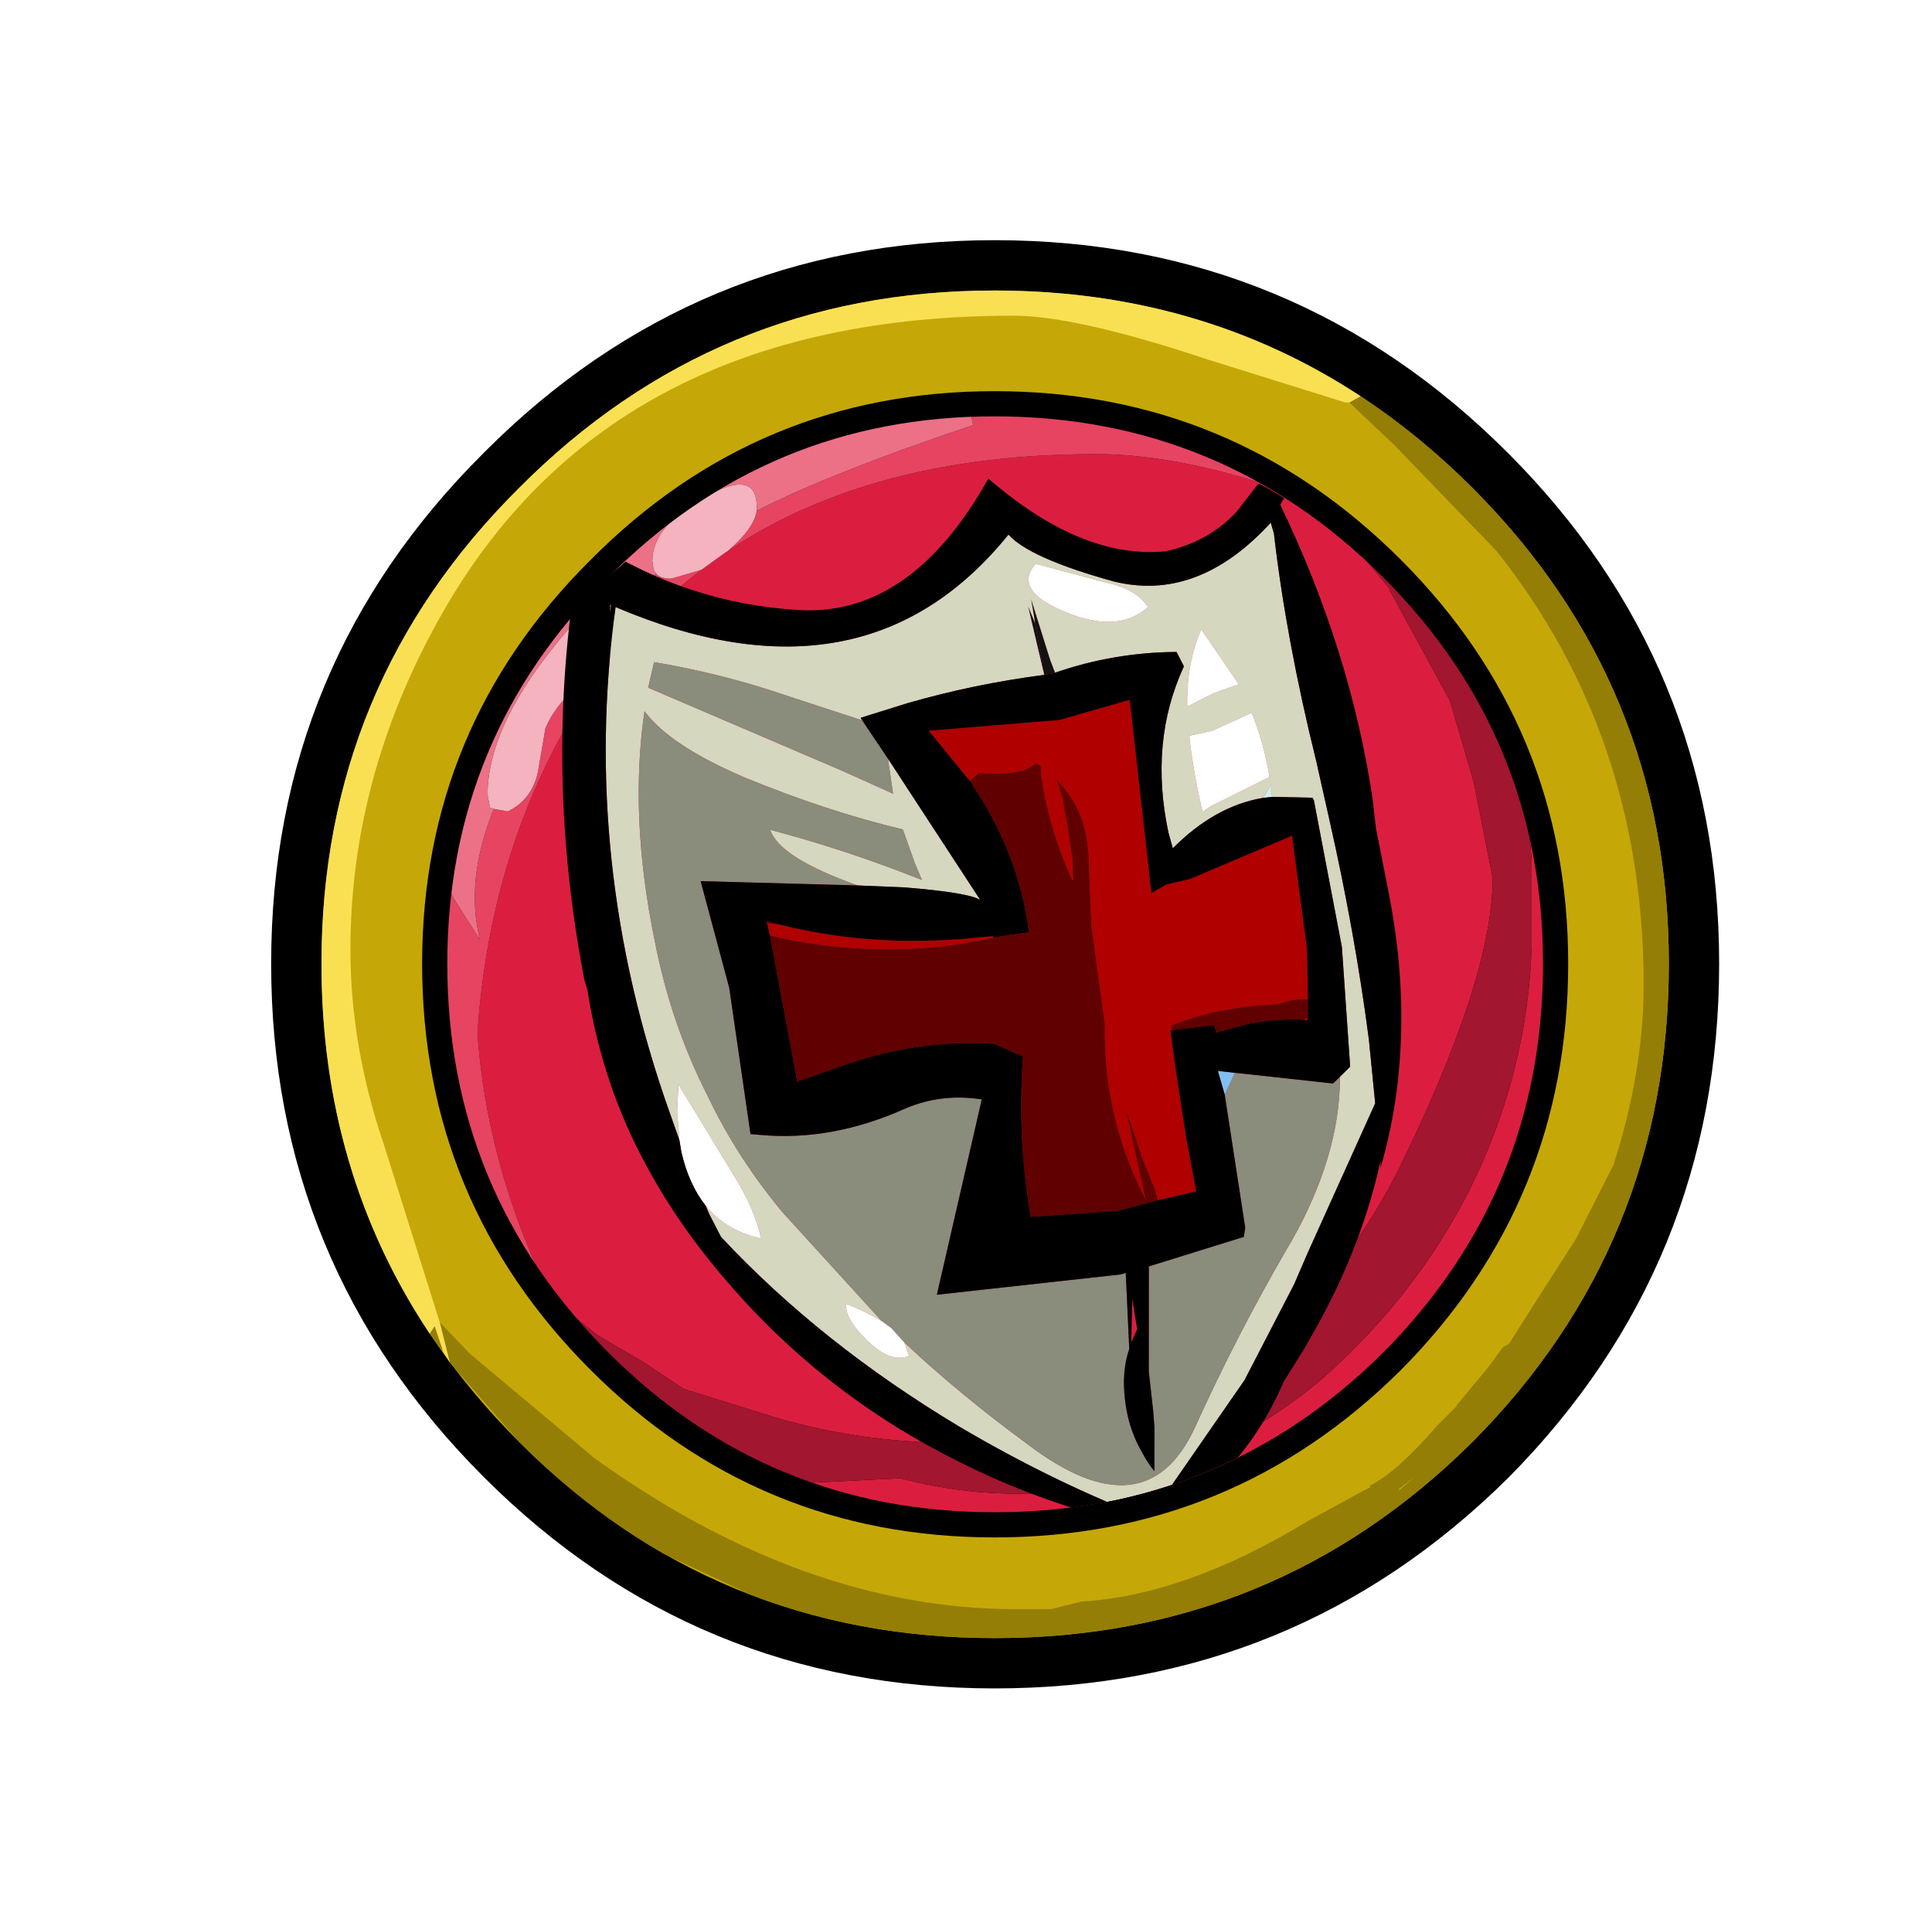 <?xml version="1.0" encoding="UTF-8" standalone="no"?>
<svg xmlns:ffdec="https://www.free-decompiler.com/flash" xmlns:xlink="http://www.w3.org/1999/xlink" ffdec:objectType="frame" height="93.35px" width="93.45px" xmlns="http://www.w3.org/2000/svg">
  <g transform="matrix(1.0, 0.0, 0.0, 1.0, 12.3, 10.9)">
    <use ffdec:characterId="276" height="57.55" transform="matrix(1.217, 0.0, 0.0, 1.217, 0.816, 0.716)" width="57.55" xlink:href="#sprite0"/>
    <clipPath id="clipPath0" transform="matrix(1.0, 0.0, 0.0, 1.0, 0.0, 0.0)">
      <path d="M55.35 61.2 L55.4 61.1 Q55.75 60.75 56.15 60.55 L55.35 61.2 M48.5 12.4 L48.55 12.45 Q51.25 13.9 53.7 16.15 L54.6 17.0 Q60.15 22.55 61.7 29.7 62.35 32.55 62.35 35.7 62.35 46.7 54.6 54.5 46.8 62.25 35.8 62.25 30.95 62.25 26.75 60.75 21.4 58.8 17.1 54.5 L15.5 52.75 13.55 50.15 Q9.35 43.8 9.35 35.7 L9.55 32.3 Q10.6 23.5 17.1 17.0 L20.15 14.35 Q21.2 13.55 22.25 12.9 27.8 9.5 34.7 9.3 L35.8 9.25 Q42.8 9.25 48.5 12.4 M63.35 39.3 L63.45 38.4 63.4 39.15 63.35 39.3" fill="#ff0000" fill-rule="evenodd" stroke="none"/>
    </clipPath>
    <g clip-path="url(#clipPath0)">
      <filter id="filter1">
        <feColorMatrix in="SourceGraphic" result="filterResult3" type="matrix" values="1.809 -0.713 -0.096 0.0 0.0 -0.361 1.457 -0.096 0.0 0.0 -0.361 -0.713 2.074 0.0 0.0 0.0 0.0 0.0 1.0 0.0"/>
      </filter>
      <use ffdec:characterId="281" filter="url(#filter1)" height="188.35" transform="matrix(0.262, -0.23, 0.23, 0.262, -12.291, 33.079)" width="191.2" xlink:href="#sprite1"/>
    </g>
  </g>
  <defs>
    <g id="sprite0" transform="matrix(1.0, 0.0, 0.0, 1.0, 2.0, 2.0)">
      <use ffdec:characterId="275" height="57.55" transform="matrix(1.0, 0.0, 0.0, 1.0, -2.0, -2.0)" width="57.55" xlink:href="#shape0"/>
    </g>
    <g id="shape0" transform="matrix(1.0, 0.0, 0.0, 1.0, 2.0, 2.0)">
      <path d="M55.55 26.75 Q55.55 38.7 47.2 47.15 L47.15 47.2 Q38.7 55.55 26.75 55.55 14.85 55.55 6.45 47.15 -2.0 38.7 -2.0 26.75 -2.0 14.85 6.45 6.45 14.85 -2.0 26.75 -2.0 38.7 -2.0 47.15 6.45 55.55 14.85 55.55 26.75" fill="#000000" fill-rule="evenodd" stroke="none"/>
      <path d="M41.2 8.0 L41.7 8.15 42.35 8.65 41.95 8.75 41.65 8.45 41.2 8.0 M46.7 12.25 Q47.65 13.3 47.7 14.05 L47.6 14.15 47.35 13.95 46.7 12.25 M11.5 45.25 L11.4 45.35 10.8 45.5 Q9.55 45.5 8.45 43.2 L11.5 45.25" fill="#9192a4" fill-rule="evenodd" stroke="none"/>
      <path d="M41.15 7.95 L41.15 7.85 Q41.15 6.55 35.75 5.0 30.25 3.4 26.6 3.85 L24.45 4.1 Q20.15 4.5 16.45 6.45 10.5 9.2 7.25 14.85 L6.35 16.6 Q4.5 20.25 4.1 24.55 3.8 26.8 3.8 29.25 3.8 32.05 5.9 37.3 L6.6 38.95 6.3 38.9 5.8 39.0 5.55 39.1 5.45 39.7 7.35 41.1 7.3 41.45 Q7.3 42.2 8.45 43.2 9.55 45.5 10.8 45.5 L11.4 45.35 11.5 45.25 13.05 46.1 Q16.85 48.1 20.4 48.9 20.55 49.35 21.55 49.85 23.05 50.65 25.45 50.65 L28.3 50.25 29.35 50.0 30.6 50.05 Q36.1 50.05 41.55 45.0 45.1 41.7 47.05 38.2 48.05 36.4 48.9 32.35 L49.35 29.9 Q49.75 27.4 49.75 25.5 L49.3 20.55 Q48.75 17.45 47.9 15.7 L47.35 13.95 47.6 14.15 47.7 14.05 Q47.65 13.3 46.7 12.25 L45.8 10.4 Q44.4 8.2 42.35 8.65 L41.7 8.15 41.2 8.0 41.15 7.95 M49.05 40.05 Q48.6 39.95 45.85 42.65 L41.5 47.15 Q40.15 48.5 35.55 49.9 L26.35 52.55 26.4 52.65 Q26.65 53.0 27.7 53.0 L28.75 53.0 29.25 53.0 Q33.65 53.0 38.7 50.1 40.7 48.95 42.7 47.4 47.9 43.3 49.1 40.4 L49.05 40.05 M53.55 26.75 Q53.55 37.9 45.75 45.75 37.9 53.55 26.75 53.55 15.65 53.55 7.85 45.75 0.0 37.9 0.0 26.75 0.0 15.65 7.85 7.85 15.65 0.0 26.75 0.0 37.9 0.0 45.75 7.85 53.55 15.65 53.55 26.75" fill="#c5a807" fill-rule="evenodd" stroke="none"/>
      <path d="M49.05 40.05 L49.1 40.4 Q47.9 43.3 42.7 47.4 40.7 48.95 38.7 50.1 33.65 53.0 29.25 53.0 L28.75 53.0 27.7 53.0 Q26.65 53.0 26.4 52.65 L26.35 52.55 35.55 49.9 Q40.15 48.5 41.5 47.15 L45.85 42.65 Q48.6 39.95 49.05 40.05" fill="#947e05" fill-rule="evenodd" stroke="none"/>
      <path d="M9.1 40.05 L8.8 39.35 Q6.55 34.5 6.2 29.5 6.6 23.55 9.05 18.6 11.35 13.95 15.1 11.1 L16.0 10.45 16.15 10.35 Q21.9 6.5 30.8 6.5 33.6 6.5 37.2 7.6 L38.4 7.95 Q39.1 8.2 39.75 8.55 L42.45 11.85 42.45 11.9 44.85 16.3 45.8 19.55 46.55 23.35 Q46.55 27.35 42.75 35.05 40.25 39.9 36.3 42.6 31.6 45.8 25.3 45.8 21.15 45.8 17.45 44.6 L14.4 43.65 12.9 42.65 10.95 41.5 9.15 40.05 9.1 40.05 M47.85 19.8 Q49.4 24.4 48.7 29.55 48.15 33.55 46.15 37.15 43.85 41.2 40.2 44.25 36.6 47.25 32.2 48.35 26.45 49.65 20.95 48.2 20.1 48.1 19.05 47.4 L23.0 47.2 Q27.8 48.45 32.35 47.15 36.4 46.05 39.65 43.35 43.45 40.05 45.65 35.7 47.95 31.05 48.1 26.0 L48.1 22.65 47.85 19.8" fill="#db1e3f" fill-rule="evenodd" stroke="none"/>
      <path d="M6.6 38.95 L7.95 39.75 Q8.4 39.6 9.1 40.05 L9.15 40.05 10.95 41.5 12.9 42.65 14.4 43.65 17.45 44.6 Q21.15 45.8 25.3 45.8 31.6 45.8 36.3 42.6 40.25 39.9 42.75 35.05 46.55 27.35 46.55 23.35 L45.8 19.55 44.85 16.3 42.45 11.9 42.45 11.85 39.75 8.55 38.95 7.1 Q38.95 5.7 41.15 7.95 L41.2 8.0 41.65 8.45 41.95 8.75 42.35 8.65 Q44.4 8.2 45.8 10.4 L46.7 12.25 47.35 13.95 47.9 15.7 Q48.75 17.45 49.3 20.55 L49.75 25.5 Q49.75 27.4 49.35 29.9 L48.9 32.35 Q48.05 36.4 47.05 38.2 45.1 41.7 41.55 45.0 36.1 50.05 30.6 50.05 L29.35 50.0 28.3 50.25 25.45 50.65 Q23.05 50.65 21.55 49.85 20.55 49.35 20.4 48.9 16.85 48.1 13.05 46.1 L11.5 45.25 8.45 43.2 Q7.3 42.2 7.3 41.45 L7.35 41.1 5.45 39.7 5.55 39.1 5.8 39.0 6.3 38.9 6.6 38.95 M47.85 19.8 L48.1 22.65 48.1 26.0 Q47.95 31.05 45.65 35.7 43.45 40.05 39.65 43.35 36.4 46.05 32.35 47.15 27.8 48.45 23.0 47.2 L19.05 47.4 Q20.1 48.1 20.95 48.2 26.45 49.65 32.2 48.35 36.6 47.25 40.2 44.25 43.85 41.2 46.15 37.15 48.15 33.55 48.7 29.55 49.4 24.4 47.85 19.8" fill="#a3162f" fill-rule="evenodd" stroke="none"/>
      <path d="M6.6 38.95 L5.9 37.3 Q3.8 32.05 3.8 29.25 3.8 26.8 4.1 24.55 4.5 20.25 6.35 16.6 L7.25 14.85 Q10.5 9.2 16.45 6.45 20.15 4.5 24.45 4.1 L26.6 3.85 Q30.25 3.4 35.75 5.0 41.15 6.55 41.15 7.85 L41.15 7.95 Q38.95 5.7 38.95 7.1 L39.75 8.55 Q39.1 8.2 38.4 7.95 L37.2 7.6 Q33.6 6.5 30.8 6.5 21.9 6.5 16.15 10.35 17.2 9.45 17.3 8.75 20.35 7.2 25.9 5.35 L25.8 4.85 Q17.1 5.15 10.6 11.8 5.0 17.5 5.0 22.6 5.0 23.7 5.25 24.15 L6.3 25.8 Q5.7 23.45 6.85 20.6 L7.4 20.7 Q8.35 20.25 8.6 19.15 L8.9 17.4 Q9.3 16.4 10.6 15.35 11.75 14.5 11.75 13.85 L11.6 12.8 13.3 11.25 Q13.45 11.45 13.9 11.45 L15.1 11.1 Q11.35 13.95 9.05 18.6 6.6 23.55 6.2 29.5 6.55 34.5 8.8 39.35 L9.1 40.05 Q8.4 39.6 7.95 39.75 L6.6 38.95" fill="#e64461" fill-rule="evenodd" stroke="none"/>
      <path d="M13.3 11.25 L11.6 12.8 Q11.1 11.75 9.2 14.2 6.6 17.45 6.6 20.05 L6.7 20.55 6.85 20.6 Q5.7 23.45 6.3 25.8 L5.25 24.15 Q5.0 23.7 5.0 22.6 5.0 17.5 10.6 11.8 17.1 5.15 25.8 4.85 L25.9 5.35 Q20.35 7.2 17.3 8.75 L17.3 8.6 Q17.3 7.05 15.25 8.2 13.15 9.35 13.15 10.75 L13.2 11.1 13.3 11.25" fill="#ec7186" fill-rule="evenodd" stroke="none"/>
      <path d="M15.1 11.1 L13.9 11.45 Q13.45 11.45 13.3 11.25 L13.2 11.1 13.15 10.75 Q13.15 9.35 15.25 8.2 17.3 7.05 17.3 8.6 L17.3 8.75 Q17.2 9.45 16.15 10.35 L16.0 10.45 15.1 11.1 M11.6 12.8 L11.75 13.85 Q11.75 14.5 10.6 15.35 9.3 16.4 8.9 17.4 L8.6 19.15 Q8.35 20.25 7.4 20.7 L6.85 20.6 6.7 20.55 6.6 20.05 Q6.6 17.45 9.2 14.2 11.1 11.75 11.6 12.8" fill="#f4b3be" fill-rule="evenodd" stroke="none"/>
      <path d="M54.55 26.75 Q54.55 38.3 46.45 46.45 38.3 54.55 26.75 54.55 15.25 54.55 7.15 46.45 -1.0 38.3 -1.0 26.75 -1.0 15.25 7.15 7.15 15.25 -1.0 26.75 -1.0 38.3 -1.0 46.45 7.15 54.55 15.25 54.55 26.75 M48.55 26.75 Q48.55 17.75 42.2 11.4 35.8 5.0 26.75 5.0 17.75 5.0 11.4 11.4 5.0 17.75 5.0 26.75 5.0 35.8 11.4 42.2 17.75 48.55 26.75 48.55 35.8 48.55 42.2 42.2 48.55 35.8 48.55 26.75" fill="#000000" fill-rule="evenodd" stroke="none"/>
      <path d="M45.75 7.85 Q53.55 15.65 53.55 26.75 53.55 37.9 45.75 45.75 37.9 53.55 26.75 53.55 15.65 53.55 7.85 45.75 0.0 37.9 0.0 26.75 0.0 15.65 7.85 7.85 15.65 0.0 26.75 0.0 37.9 0.0 45.75 7.85 M42.9 42.9 Q49.55 36.2 49.55 26.75 49.55 17.35 42.9 10.7 36.2 4.0 26.75 4.0 17.35 4.0 10.7 10.7 4.0 17.35 4.0 26.75 4.0 36.2 10.7 42.9 17.35 49.55 26.75 49.55 36.2 49.55 42.9 42.9" fill="#c5a807" fill-rule="evenodd" stroke="none"/>
      <path d="M40.85 4.45 L41.3 4.2 Q43.65 5.75 45.75 7.85 53.55 15.65 53.55 26.75 53.55 37.9 45.75 45.75 37.9 53.55 26.75 53.55 21.5 53.55 17.0 51.8 L13.6 50.2 Q10.55 48.45 7.85 45.75 L5.1 42.6 4.7 41.0 5.9 42.25 10.85 46.4 Q19.2 52.4 27.6 52.4 L29.0 52.4 30.2 52.1 Q34.35 51.85 39.2 48.9 L41.4 47.7 41.7 47.55 41.65 47.5 Q42.7 47.0 44.35 45.1 L45.1 44.35 45.15 44.25 45.2 44.2 46.4 42.75 46.95 42.0 47.2 41.85 48.15 40.35 49.85 37.7 51.35 34.75 Q52.55 31.0 52.55 27.6 52.55 17.7 46.7 10.35 L42.65 6.15 40.85 4.45 M4.3 41.45 L4.5 41.15 4.85 42.2 4.3 41.45 M42.8 47.7 L43.45 47.15 42.85 47.6 42.8 47.7" fill="#947e05" fill-rule="evenodd" stroke="none"/>
      <path d="M40.85 4.45 L40.7 4.45 35.25 2.75 Q30.0 1.0 27.5 1.0 11.65 1.0 4.9 12.65 1.15 19.15 1.15 26.2 1.15 30.05 2.5 34.0 L4.7 41.0 5.1 42.6 4.85 42.2 4.5 41.15 4.3 41.45 Q0.0 35.0 0.0 26.75 0.0 15.65 7.85 7.85 15.65 0.0 26.75 0.0 34.9 0.0 41.3 4.2 L40.85 4.45" fill="#f9e053" fill-rule="evenodd" stroke="none"/>
    </g>
    <g id="sprite1" transform="matrix(1.0, 0.0, 0.0, 1.0, 105.45, 394.15)">
      <use ffdec:characterId="278" height="0.5" transform="matrix(1.0, 0.0, 0.0, 1.0, 17.45, -250.8)" width="1.25" xlink:href="#shape2"/>
      <filter id="filter0">
        <feColorMatrix in="SourceGraphic" result="filterResult0" type="matrix" values="0 0 0 0 1.0,0 0 0 0 1.0,0 0 0 0 1.0,0 0 0 1 0"/>
        <feConvolveMatrix divisor="36.0" in="filterResult0" kernelMatrix="1 1 1 1 1 1 1 1 1 1 1 1 1 1 1 1 1 1 1 1 1 1 1 1 1 1 1 1 1 1 1 1 1 1 1 1" order="6 6" result="filterResult1"/>
        <feComposite in="SourceGraphic" in2="filterResult1" operator="over" result="filterResult2"/>
      </filter>
      <use ffdec:characterId="280" filter="url(#filter0)" height="46.85" transform="matrix(1.638, -1.367, 1.688, 2.023, -105.465, -300.577)" width="68.45" xlink:href="#sprite2"/>
    </g>
    <g id="shape2" transform="matrix(1.0, 0.0, 0.0, 1.0, -17.45, 250.8)">
      <path d="M18.05 -250.3 L17.45 -250.8 18.7 -250.75 18.05 -250.3" fill="#000000" fill-rule="evenodd" stroke="none"/>
    </g>
    <g id="sprite2" transform="matrix(1.0, 0.0, 0.0, 1.0, 34.0, 22.7)">
      <use ffdec:characterId="279" height="46.85" transform="matrix(1.0, 0.0, 0.0, 1.0, -34.0, -22.7)" width="68.45" xlink:href="#shape3"/>
    </g>
    <g id="shape3" transform="matrix(1.0, 0.0, 0.0, 1.0, 34.0, 22.7)">
      <path d="M19.65 2.45 L23.9 1.05 22.9 1.55 19.65 2.45" fill="#111111" fill-rule="evenodd" stroke="none"/>
      <path d="M22.9 1.55 L24.4 1.15 20.65 2.65 19.9 3.0 19.8 2.8 19.65 2.45 22.9 1.55" fill="#121212" fill-rule="evenodd" stroke="none"/>
      <path d="M14.9 -6.65 L15.7 -10.65 Q16.5 -14.25 16.55 -17.95 L14.85 -18.05 11.5 -7.4 10.5 -4.45 12.7 -5.0 4.55 0.95 Q4.9 0.3 4.6 -3.05 L4.25 -5.55 Q5.25 -9.85 6.95 -10.55 6.5 -7.1 5.65 -3.75 L5.25 -2.25 6.25 -2.75 8.3 -3.65 Q8.7 -7.75 10.05 -12.3 11.35 -16.45 13.3 -18.05 6.4 -18.0 -1.35 -15.65 -6.5 -14.15 -10.85 -11.6 -14.45 -9.6 -17.5 -6.8 L-23.5 -0.75 Q-23.05 -1.65 -22.75 -2.7 L-22.8 -2.75 Q-23.75 -2.65 -24.85 -1.4 -26.15 0.05 -25.45 0.95 L-24.65 0.6 Q-27.5 4.0 -29.95 7.85 -34.5 14.7 -27.2 16.4 -20.95 17.8 -14.75 19.75 L-14.3 19.9 Q-8.25 21.75 -3.2 21.1 L-2.45 21.55 5.15 20.15 14.3 17.5 14.45 17.4 14.1 15.3 14.45 15.2 14.9 15.15 13.95 14.85 Q12.95 12.4 9.8 10.55 L10.75 10.2 Q16.4 8.45 21.6 9.65 L22.45 9.15 Q21.8 5.9 19.9 3.0 L20.65 2.65 24.4 1.15 22.9 1.55 23.9 1.05 19.65 2.45 Q18.35 -1.15 16.45 -4.45 L15.05 -6.75 14.9 -6.65 M-13.9 -12.75 L-12.3 -13.45 Q2.95 -20.15 19.7 -20.4 15.4 -6.6 28.3 -0.55 27.0 0.75 26.35 5.3 25.85 9.85 31.7 13.0 L31.05 13.25 Q24.35 14.75 16.85 17.3 L13.25 18.45 Q6.25 20.7 -0.5 22.3 L-4.55 23.15 -14.85 20.85 -17.0 20.4 -23.65 18.6 -32.7 15.05 -33.0 15.35 -33.6 15.05 Q-32.2 9.65 -29.5 4.15 -25.55 -3.75 -19.7 -9.8 L-18.35 -10.6 Q-18.05 -10.75 -17.85 -10.85 -19.25 -9.6 -19.4 -7.7 -17.5 -8.3 -15.6 -9.65 L-11.5 -12.45 -10.35 -13.25 -12.1 -13.1 -13.9 -12.75 M25.05 7.3 Q26.1 6.55 26.2 4.9 L26.7 1.1 Q24.65 0.05 23.8 3.4 23.15 6.05 25.05 7.3 M24.15 10.25 Q21.8 9.75 19.05 10.15 L20.2 11.45 21.0 12.65 24.15 10.25 M12.45 11.8 L12.9 12.2 15.35 15.0 Q17.45 14.45 19.3 13.55 L17.75 11.65 17.2 10.5 16.9 10.55 Q14.55 11.1 12.45 11.8" fill="#d5d7bf" fill-rule="evenodd" stroke="none"/>
      <path d="M12.7 -5.0 L10.5 -4.45 11.5 -7.4 14.85 -18.05 16.55 -17.95 Q16.5 -14.25 15.7 -10.65 L14.9 -6.65 12.7 -5.0 M-3.2 21.1 Q-8.25 21.75 -14.3 19.9 L-14.75 19.75 Q-20.95 17.8 -27.2 16.4 -34.5 14.7 -29.95 7.85 -27.5 4.0 -24.65 0.6 L-23.85 -0.2 -23.5 -0.75 -17.5 -6.8 Q-14.45 -9.6 -10.85 -11.6 -6.5 -14.15 -1.35 -15.65 6.4 -18.0 13.3 -18.05 11.35 -16.45 10.05 -12.3 8.7 -7.75 8.3 -3.65 L6.25 -2.75 5.25 -2.25 5.65 -3.75 Q6.5 -7.1 6.95 -10.55 5.25 -9.85 4.25 -5.55 L2.95 -13.75 -3.6 -11.4 -12.8 -9.1 -12.75 -8.55 Q-12.45 -4.8 -9.6 -1.25 -8.25 0.5 -8.25 2.65 L-21.25 1.9 -18.1 11.3 -17.95 11.55 -22.8 12.35 Q-23.85 12.2 -25.05 12.35 -27.55 12.7 -29.3 13.85 -29.9 14.2 -30.4 14.65 L-27.6 14.3 -26.55 14.1 -24.05 13.55 -17.3 12.7 -14.45 17.4 -13.85 17.4 -5.5 15.25 -4.0 15.6 -3.7 20.8 -3.2 21.1" fill="#8a8c7c" fill-rule="evenodd" stroke="none"/>
      <path d="M-24.65 0.6 L-25.45 0.95 Q-26.15 0.05 -24.85 -1.4 -23.75 -2.65 -22.8 -2.75 L-22.75 -2.7 Q-23.05 -1.65 -23.5 -0.75 L-23.85 -0.2 -24.65 0.6 M-13.9 -12.75 L-12.1 -13.1 -10.35 -13.25 -11.5 -12.45 -15.6 -9.65 Q-17.5 -8.3 -19.4 -7.7 -19.25 -9.6 -17.85 -10.85 -16.65 -11.9 -14.65 -12.55 L-13.9 -12.75 M25.05 7.3 Q23.15 6.05 23.8 3.4 24.65 0.05 26.7 1.1 L26.2 4.9 Q26.1 6.55 25.05 7.3 M24.15 10.25 L21.0 12.65 20.2 11.45 19.05 10.15 Q21.8 9.75 24.15 10.25 M12.45 11.8 Q14.55 11.1 16.9 10.55 L17.2 10.5 17.75 11.65 19.3 13.55 Q17.45 14.45 15.35 15.0 L12.9 12.2 12.45 11.8" fill="#ffffff" fill-rule="evenodd" stroke="none"/>
      <path d="M0.95 -9.3 Q0.45 -4.8 1.7 -0.25 L1.8 0.15 2.35 1.9 2.25 1.95 1.4 -0.05 Q-0.3 -4.65 0.15 -9.7 L0.9 -9.95 0.95 -9.3 M12.1 -0.55 L12.3 -0.75 14.9 -3.1 16.9 3.6 18.9 7.1 6.7 9.8 7.4 10.5 8.0 11.7 11.8 16.65 4.65 18.35 1.45 18.8 Q1.4 18.1 0.85 17.3 L0.7 16.75 Q-0.05 14.0 -1.6 11.9 L-1.9 11.95 -1.9 11.9 -4.4 12.5 -8.5 13.55 -12.0 14.55 -12.95 12.65 -12.3 12.4 -10.45 11.5 -7.35 10.2 -12.95 11.95 -13.0 12.0 -13.05 12.0 Q-8.15 9.1 -2.2 8.45 L4.0 6.95 7.7 6.35 Q11.05 5.95 12.75 4.25 L13.05 3.95 11.9 4.4 10.3 4.85 8.15 5.4 6.85 5.6 6.7 5.6 Q9.7 4.0 13.0 3.15 L13.8 3.0 13.8 2.95 13.9 2.75 13.45 2.35 Q12.85 1.5 12.7 -0.15 L12.1 -0.55 M0.25 18.95 L0.1 18.95 0.1 18.75 0.25 18.95" fill="#b00000" fill-rule="evenodd" stroke="none"/>
      <path d="M0.9 -9.95 L1.05 -10.0 0.95 -9.3 0.9 -9.95 M2.25 1.95 L2.55 2.65 2.9 3.6 2.95 3.75 Q7.25 2.75 10.9 0.3 L12.1 -0.55 12.7 -0.15 Q12.85 1.5 13.45 2.35 L13.9 2.75 13.8 2.95 13.8 3.0 13.0 3.15 Q9.7 4.0 6.7 5.6 L6.85 5.6 8.15 5.4 10.3 4.85 11.9 4.4 13.05 3.95 12.75 4.25 Q11.05 5.95 7.7 6.35 L4.0 6.95 -2.2 8.45 Q-8.15 9.1 -13.05 12.0 L-13.0 12.0 -12.95 11.95 -7.35 10.2 -10.45 11.5 -12.3 12.4 -12.95 12.65 -14.05 10.6 -15.3 6.15 Q-10.35 4.8 -5.1 4.45 L-5.05 4.4 -5.05 4.35 -4.55 2.85 Q-5.0 -1.1 -7.4 -4.75 L-8.95 -7.1 0.15 -9.7 Q-0.3 -4.65 1.4 -0.05 L2.25 1.95 M1.45 18.8 L0.25 18.95 0.1 18.75 Q-0.1 17.25 -0.75 15.85 L-1.6 14.3 -1.15 14.15 -1.15 14.1 -1.9 11.95 -1.6 11.9 Q-0.05 14.0 0.7 16.75 L0.85 17.3 Q1.4 18.1 1.45 18.8" fill="#600000" fill-rule="evenodd" stroke="none"/>
      <path d="M13.95 14.85 L14.9 15.15 14.45 15.2 14.1 15.3 13.95 14.85" fill="#d0f0f0" fill-rule="evenodd" stroke="none"/>
      <path d="M-5.5 15.25 L-4.05 14.7 -4.0 15.6 -5.5 15.25" fill="#80c0f0" fill-rule="evenodd" stroke="none"/>
      <path d="M19.8 -20.65 L19.8 -20.7 19.35 -20.65 19.8 -20.65 M14.9 -6.65 L15.05 -6.75 16.45 -4.45 Q18.35 -1.15 19.65 2.45 L19.8 2.8 19.9 3.0 Q21.8 5.9 22.45 9.15 L21.6 9.65 Q16.4 8.45 10.75 10.2 L9.8 10.55 Q12.95 12.4 13.95 14.85 L14.1 15.3 14.45 17.4 14.3 17.5 5.15 20.15 -2.45 21.55 -3.2 21.1 -3.7 20.8 -4.0 15.6 -4.05 14.7 -5.5 15.25 -13.85 17.4 -14.45 17.4 -17.3 12.7 -24.05 13.55 -26.55 14.1 -27.6 14.3 -30.4 14.65 Q-29.9 14.2 -29.3 13.85 -27.55 12.7 -25.05 12.35 -23.85 12.2 -22.8 12.35 L-17.95 11.55 -18.1 11.3 -21.25 1.9 -8.25 2.65 Q-8.25 0.5 -9.6 -1.25 -12.45 -4.8 -12.75 -8.55 L-12.8 -9.1 -3.6 -11.4 2.95 -13.75 4.25 -5.55 4.6 -3.05 Q4.9 0.3 4.55 0.95 L12.7 -5.0 14.9 -6.65 M0.95 -9.3 L1.05 -10.0 0.9 -9.95 0.15 -9.7 -8.95 -7.1 -7.4 -4.75 Q-5.0 -1.1 -4.55 2.85 L-5.05 4.35 -5.05 4.4 -5.1 4.45 Q-10.35 4.8 -15.3 6.15 L-14.05 10.6 -12.95 12.65 -12.0 14.55 -8.5 13.55 -4.4 12.5 -1.9 11.9 -1.9 11.95 -1.15 14.1 -1.15 14.15 -1.6 14.3 -0.75 15.85 Q-0.1 17.25 0.1 18.75 L0.1 18.95 0.25 18.95 1.45 18.8 4.65 18.35 11.8 16.65 8.0 11.7 7.4 10.5 6.7 9.8 18.9 7.1 16.9 3.6 14.9 -3.1 12.3 -0.75 12.1 -0.55 10.9 0.3 Q7.25 2.75 2.95 3.75 L2.9 3.6 2.55 2.65 2.25 1.95 2.35 1.9 1.8 0.15 1.7 -0.25 Q0.45 -4.8 0.95 -9.3 M31.7 -2.05 Q27.45 3.45 28.8 7.75 29.85 9.95 32.1 11.15 L34.0 12.0 34.45 12.5 34.45 13.25 34.05 13.7 32.95 13.35 Q24.25 18.2 14.95 20.55 L13.15 20.95 9.25 22.1 Q4.55 23.5 0.0 23.95 -4.45 24.4 -8.65 23.95 L-8.15 23.9 Q-14.35 23.6 -20.7 21.55 L-20.9 21.5 -23.35 20.65 Q-27.95 19.7 -31.2 17.4 L-32.9 16.55 -33.25 15.75 -33.65 15.3 -33.85 16.15 -33.9 15.05 -34.0 14.85 -33.9 14.95 -33.85 12.9 -33.95 12.95 -33.85 12.25 Q-33.25 8.15 -31.75 4.4 -28.3 -4.5 -20.05 -11.3 -17.15 -13.65 -13.9 -15.4 -9.85 -17.55 -5.2 -18.75 L-4.55 -19.0 Q9.2 -23.0 23.3 -22.7 L23.65 -22.15 Q20.65 -16.7 21.35 -10.85 22.05 -4.95 31.7 -2.05 M-17.85 -10.85 Q-18.05 -10.75 -18.35 -10.6 L-19.7 -9.8 Q-25.55 -3.75 -29.5 4.15 -32.2 9.65 -33.6 15.05 L-33.0 15.35 -32.7 15.05 -23.65 18.6 -17.0 20.4 -14.85 20.85 -4.55 23.15 -0.5 22.3 Q6.25 20.7 13.25 18.45 L16.85 17.3 Q24.35 14.75 31.05 13.25 L31.7 13.0 Q25.85 9.85 26.35 5.3 27.0 0.75 28.3 -0.55 15.4 -6.6 19.7 -20.4 2.95 -20.15 -12.3 -13.45 L-13.9 -12.75 -14.65 -12.55 Q-16.65 -11.9 -17.85 -10.85 M-21.45 12.6 L-19.55 12.1 -22.35 12.4 -21.45 12.6" fill="#000000" fill-rule="evenodd" stroke="none"/>
    </g>
  </defs>
</svg>
